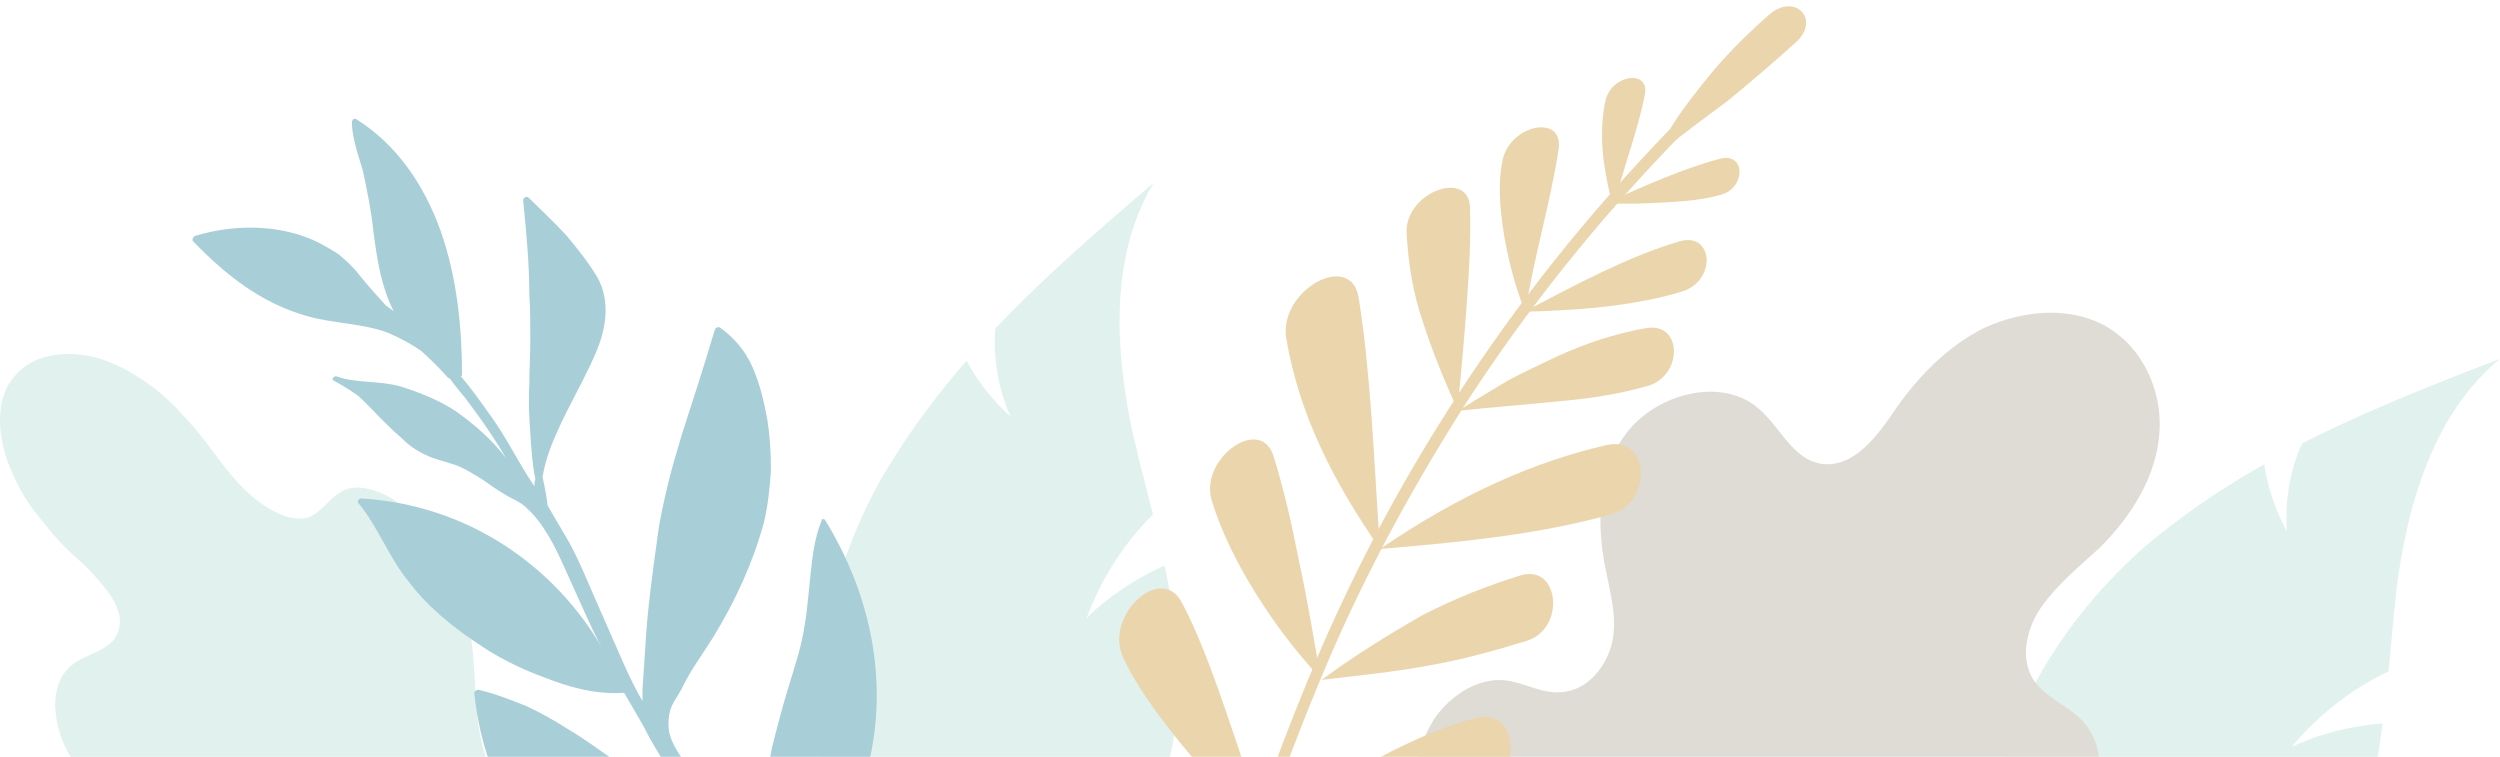 <svg width="218" height="66" viewBox="0 0 218 66" fill="none" xmlns="http://www.w3.org/2000/svg">
<g opacity="0.5" clip-path="url(#clip0_5903_1890)">
<path d="M49.305 106.477C49.127 106.566 49.038 106.566 48.859 106.655C48.503 106.745 48.147 106.745 47.79 106.655C46.276 106.477 44.316 105.137 42.535 103.707C40.753 102.278 38.971 100.759 37.902 99.866C33.983 96.739 30.241 93.522 26.322 90.395C25.609 89.77 24.896 89.234 24.183 88.519C23.471 87.894 22.847 87.179 22.313 86.375C21.333 84.767 20.709 82.623 21.333 80.925C21.778 79.764 22.669 78.96 22.936 77.709C23.293 75.833 21.867 73.689 20.175 72.706C18.482 71.724 16.701 71.545 15.008 71.187C13.494 70.919 11.979 70.473 10.554 69.758C9.129 69.043 7.792 68.061 6.723 66.81C5.654 65.47 5.031 63.772 4.853 62.164C4.674 60.556 5.12 58.948 6.189 58.054C7.525 56.893 9.93 56.804 10.376 54.838C10.643 53.766 10.197 52.694 9.485 51.711C8.772 50.728 7.792 49.657 6.901 48.852C5.743 47.87 4.674 46.708 3.784 45.547C2.804 44.385 1.913 43.135 1.289 41.705C-0.047 39.025 -0.492 35.898 0.666 33.665C0.933 33.218 1.2 32.861 1.557 32.503L1.646 32.414C3.16 30.895 5.743 30.538 8.327 31.163C9.93 31.61 11.445 32.414 12.959 33.486C14.473 34.558 15.721 35.898 16.968 37.328C18.482 39.114 19.729 41.169 21.422 42.777C23.114 44.385 25.341 45.636 26.945 45.1C28.014 44.653 28.638 43.581 29.617 42.956C30.33 42.509 31.132 42.42 31.934 42.599C32.825 42.777 33.715 43.135 34.606 43.76C35.497 44.385 36.388 45.1 37.19 45.993C37.991 46.887 38.615 47.87 39.149 48.942C40.218 50.997 40.753 53.23 41.02 55.285C41.376 57.429 41.376 59.573 41.555 61.628C41.733 64.308 42.445 68.061 44.672 69.043C46.365 69.847 47.701 68.418 49.394 68.597C51.175 68.775 53.046 70.919 54.026 73.332C54.917 75.654 55.184 78.067 55.184 80.479C55.273 84.32 55.541 87.805 54.917 91.468C54.561 93.612 54.026 95.756 53.492 97.721C52.957 99.687 52.245 101.652 51.443 103.529C50.908 104.69 50.285 105.941 49.305 106.477Z" fill="#C2E3DD"/>
<path d="M100.601 15.948C100.027 16.858 99.551 17.916 99.15 18.926C96.915 24.762 97.438 31.558 98.779 37.818C98.875 38.288 98.996 38.634 99.092 39.104C99.213 39.451 99.211 39.772 99.332 40.119C99.717 41.678 100.15 43.311 100.535 44.87C97.952 47.419 96.031 50.492 94.75 53.891C96.688 51.979 99.067 50.416 101.543 49.323C102.238 52.49 102.809 55.631 102.788 58.842C102.786 59.163 102.735 59.41 102.808 59.682C102.857 59.756 102.831 59.88 102.757 59.928C102.699 61.138 102.642 62.348 102.462 63.532C102.385 63.902 102.358 64.346 102.281 64.716C100.824 72.387 96.238 79.341 90.062 84.037C88.003 85.602 85.075 87.951 82.483 88.055C82.162 88.052 81.842 88.05 81.472 87.973C80.684 87.745 79.995 87.344 79.409 86.451C78.161 84.712 77.836 81.623 76.96 79.64C75.843 76.964 74.304 74.458 73.261 71.733C69.597 62.097 71.742 51.098 76.713 41.972C76.838 41.677 77.087 41.407 77.212 41.112C77.412 40.768 77.686 40.374 77.885 40.03C79.806 36.957 81.922 34.182 84.284 31.459C85.26 33.269 86.581 34.959 88.103 36.304C87.057 33.9 86.581 31.229 86.796 28.637C90.573 24.665 94.743 20.967 98.963 17.344C99.509 16.878 100.055 16.413 100.601 15.948Z" fill="#C2E3DD"/>
<path d="M217.985 31.305C217.141 31.971 216.34 32.81 215.625 33.628C211.573 38.385 209.801 44.967 208.979 51.315C208.913 51.79 208.912 52.158 208.845 52.633C208.844 53 208.735 53.302 208.734 53.669C208.577 55.267 208.441 56.952 208.284 58.55C204.999 60.092 202.164 62.348 199.824 65.125C202.288 63.969 205.052 63.289 207.75 63.084C207.35 66.302 206.842 69.454 205.752 72.474C205.643 72.776 205.513 72.991 205.49 73.272C205.511 73.359 205.446 73.466 205.36 73.488C204.903 74.609 204.446 75.731 203.881 76.787C203.685 77.11 203.511 77.52 203.316 77.843C199.386 84.589 192.744 89.616 185.356 91.983C182.894 92.772 179.351 94.01 176.872 93.244C176.571 93.135 176.269 93.025 175.946 92.83C175.279 92.352 174.763 91.745 174.508 90.706C173.912 88.651 174.635 85.63 174.47 83.469C174.308 80.573 173.693 77.697 173.617 74.781C173.374 64.474 179.062 54.819 186.79 47.874C187.007 47.637 187.331 47.466 187.548 47.229C187.851 46.971 188.24 46.692 188.543 46.434C191.378 44.177 194.298 42.267 197.433 40.487C197.749 42.519 198.432 44.552 199.418 46.328C199.233 43.713 199.675 41.036 200.741 38.664C205.626 36.178 210.79 34.083 215.976 32.074C216.646 31.817 217.315 31.561 217.985 31.305Z" fill="#C2E3DD"/>
<path d="M154.419 98.706C156.782 97.962 159.245 97.099 161.09 95.406C162.934 93.714 163.932 91.1 162.995 89.085C162.068 87.179 159.653 85.946 159.364 83.768C159.021 80.934 162.744 79.308 165.773 78.619C170.425 77.576 175.323 76.844 179.066 74.115C182.809 71.386 184.658 65.73 181.316 62.591C180.123 61.478 178.528 60.838 177.545 59.598C176.07 57.737 176.612 54.941 177.992 52.956C179.371 50.971 181.334 49.379 183.179 47.686C185.927 44.929 188.066 41.45 188.308 37.687C188.56 34.034 186.805 30.105 183.351 28.296C180.244 26.68 176.203 27.121 173.019 28.594C169.843 30.175 167.304 32.806 165.331 35.61C163.759 37.941 161.685 40.863 158.786 40.44C156.214 39.991 155.206 37.101 153.202 35.504C150.014 32.904 144.623 34.337 142.019 37.523C139.416 40.709 139.218 45.019 139.87 48.928C140.277 51.207 141.012 53.458 140.644 55.69C140.277 57.922 138.486 60.271 136.069 60.359C134.428 60.494 132.915 59.517 131.247 59.324C128.912 59.075 126.612 60.585 125.224 62.46C123.944 64.327 123.358 66.577 122.99 68.809C121.326 78.083 119.089 93.789 123.764 102.433C127.029 108.66 148.297 100.639 154.419 98.706Z" fill="#BDBAAC"/>
<path d="M154.174 1.364C152.115 3.185 150.246 5.061 148.638 7.103C147.846 8.082 147.029 9.146 146.332 10.151C145.611 11.243 145.009 12.275 144.382 13.393C145.505 12.694 146.558 11.883 147.61 11.071C148.663 10.26 149.691 9.534 150.744 8.722C152.754 7.072 154.788 5.336 156.728 3.573C158.74 1.553 156.401 -0.688 154.174 1.364Z" fill="#D7AC5C"/>
<path d="M147.102 11.221C139.003 19.472 132.976 27.295 128.069 34.789C123.258 42.309 119.353 49.533 116.112 56.946C109.726 71.799 104.881 87.368 100.773 109.725C100.649 110.523 99.675 110.338 99.799 109.54C104.002 87.21 108.776 71.528 115.187 56.589C118.452 49.091 122.238 41.926 127.169 34.347C132.099 26.767 138.126 18.944 146.25 10.607C146.92 10.057 147.678 10.643 147.102 11.221Z" fill="#D7AC5C"/>
<path d="M106.459 82.908C105.788 80.216 105.069 77.695 104.04 75.179C102.987 72.748 101.789 70.462 100.449 68.32C99.32 66.516 97.532 67.026 96.213 68.41C94.99 69.821 94.331 72.135 95.485 73.853C98.261 78.164 102.093 81.293 106.459 82.908Z" fill="#D7AC5C"/>
<path d="M110.456 72.839C110.456 72.839 109.386 69.385 107.942 65.083C106.497 60.781 104.773 55.659 103.012 52.471C102.143 50.834 100.428 51.086 99.159 52.299C97.889 53.512 97.114 55.514 97.934 57.322C99.386 60.515 102.569 64.478 105.283 67.567C108.117 70.598 110.456 72.839 110.456 72.839Z" fill="#D7AC5C"/>
<path d="M105.644 43.588C106.551 46.532 107.935 49.243 109.558 51.836C111.181 54.428 112.973 56.791 115.168 59.177C114.552 55.574 113.981 52.17 113.267 48.909C112.647 45.676 111.955 42.7 111.048 39.756C109.907 36.189 104.623 39.962 105.644 43.588Z" fill="#D7AC5C"/>
<path d="M112.144 29.416C113.285 36.225 116.336 42.096 120.339 47.869C119.779 39.743 119.544 32.636 118.473 25.94C117.788 21.855 111.579 25.272 112.144 29.416Z" fill="#D7AC5C"/>
<path d="M122.653 20.277C122.8 23.005 123.211 25.53 124.05 27.992C124.864 30.54 125.893 33.056 127.087 35.712C127.445 32.294 127.705 29.219 127.915 26.315C128.126 23.411 128.264 20.764 128.188 18.149C128.141 14.708 122.536 16.724 122.653 20.277Z" fill="#D7AC5C"/>
<path d="M133 27.208C133.772 22.334 135.233 17.563 135.908 13.031C136.382 9.925 131.713 10.817 131.024 13.956C130.458 16.666 131.004 20.156 131.604 22.735C132.204 25.314 133 27.208 133 27.208Z" fill="#D7AC5C"/>
<path d="M140.701 18.196C141.487 14.715 142.818 11.482 143.436 8.231C143.856 6.035 140.546 6.481 140.007 8.736C139.565 10.647 139.62 12.979 139.987 14.936C140.283 16.78 140.701 18.196 140.701 18.196Z" fill="#D7AC5C"/>
<path d="M110.005 72.619C110.005 72.619 112.995 70.414 116.747 68.056C120.593 65.725 125.368 63.381 128.776 62.592C130.634 62.195 131.625 63.404 131.709 64.91C131.889 66.443 131.211 68.102 129.398 68.697C126.132 69.712 121.343 70.663 117.342 71.375C113.22 72.146 110.005 72.619 110.005 72.619Z" fill="#D7AC5C"/>
<path d="M133.153 55.873C130.34 56.739 127.551 57.519 124.526 58.046C121.596 58.6 118.43 58.902 115.239 59.29C118.228 57.085 121.215 55.25 124.034 53.645C126.923 52.153 129.81 51.03 132.623 50.165C135.984 49.177 136.539 54.8 133.153 55.873Z" fill="#D7AC5C"/>
<path d="M140.392 44.876C134.147 46.616 127.386 47.283 120.34 47.869C127.225 43.162 133.812 40.222 140.174 38.793C143.891 38 144.158 43.911 140.392 44.876Z" fill="#D7AC5C"/>
<path d="M143.469 33.711C141.014 34.401 138.442 34.779 135.704 35.018C133.062 35.284 130.229 35.496 127.158 35.825C128.663 34.864 130.145 33.989 131.506 33.173C132.963 32.385 134.371 31.767 135.684 31.122C138.286 29.918 140.885 29.084 143.481 28.62C146.84 28.003 146.757 32.981 143.469 33.711Z" fill="#D7AC5C"/>
<path d="M132.905 27.183C137.49 24.784 141.98 22.359 146.462 21.042C149.37 20.204 149.721 24.379 146.764 25.389C144.165 26.223 140.735 26.728 137.903 26.94C135.07 27.151 132.905 27.183 132.905 27.183Z" fill="#D7AC5C"/>
<path d="M140.014 17.722C143.427 16.194 146.84 14.665 150.057 13.822C152.25 13.336 152.204 16.379 150.083 16.979C148.175 17.547 145.581 17.641 143.606 17.727C141.631 17.812 140.014 17.722 140.014 17.722Z" fill="#D7AC5C"/>
<path d="M71.937 45.33C75.76 51.54 77.449 58.903 75.849 66.177C75.493 67.863 74.96 69.549 74.249 71.145C73.537 72.742 72.737 74.339 71.759 75.759C69.714 78.775 67.314 81.436 68.737 85.34C69.359 86.937 70.337 88.356 71.137 89.776C73.715 94.3 74.96 99.623 74.515 104.857C72.915 101.486 72.471 97.671 71.493 94.123C70.426 89.864 68.648 85.429 64.202 83.92C63.313 83.654 62.513 83.299 61.624 83.033C59.935 82.412 58.246 81.791 56.646 81.082C55.845 80.727 55.134 80.372 54.512 80.017C53.801 79.662 53.178 79.219 52.467 78.775C51.222 77.888 50.067 77.001 49 76.025C44.466 71.678 41.977 66.532 41.354 60.411C41.354 60.322 41.532 60.145 41.71 60.145C43.221 60.5 44.555 61.032 45.888 61.564C47.222 62.185 48.466 62.895 49.711 63.694C50.333 64.048 50.956 64.492 51.489 64.847C52.111 65.29 52.645 65.645 53.267 66.089C54.423 66.976 55.579 67.863 56.646 68.75C57.801 69.815 58.868 70.968 59.846 72.121C60.824 73.363 61.713 74.605 62.602 75.847C62.869 76.291 63.224 76.646 63.58 77.089C63.936 77.533 64.202 77.888 64.558 78.331C64.025 77.089 63.402 75.936 62.78 74.783C62.158 73.629 61.535 72.476 60.824 71.323C60.024 69.992 59.224 68.573 58.424 67.242C57.535 65.911 56.734 64.581 56.023 63.161C55.49 62.274 54.956 61.298 54.423 60.411C51.845 60.589 49.533 59.879 47.489 59.08C45.266 58.282 43.221 57.217 41.443 55.975C39.22 54.467 37.176 52.782 35.664 50.741C33.886 48.612 32.997 45.951 31.219 43.822C31.13 43.733 31.308 43.467 31.486 43.467C40.732 43.999 48.377 49.322 52.556 56.596C51.934 55.532 51.4 54.29 50.867 53.136C50.333 51.983 49.8 50.741 49.267 49.588C48.822 48.612 48.377 47.636 47.844 46.749C47.311 45.862 46.688 44.975 45.888 44.265C45.355 43.733 44.555 43.467 44.021 43.112C43.399 42.757 42.777 42.313 42.154 41.87C41.265 41.337 40.376 40.717 39.398 40.45C38.598 40.184 37.798 40.007 37.087 39.652C36.287 39.297 35.575 38.765 34.953 38.144C34.331 37.611 33.708 36.99 33.086 36.37C32.464 35.748 31.93 35.127 31.219 34.507C30.597 34.063 29.886 33.619 29.085 33.176C28.819 33.087 29.174 32.732 29.352 32.821C31.041 33.442 33.175 33.176 34.953 33.708C36.642 34.24 38.42 34.95 39.843 35.926C41.443 37.079 42.865 38.321 44.11 39.918C43.399 38.676 42.599 37.523 41.799 36.37L40.554 34.684C40.109 34.152 39.665 33.619 39.22 32.998C39.132 32.998 39.132 32.998 39.043 32.91C38.331 32.111 37.531 31.313 36.731 30.603C35.842 29.982 34.864 29.45 33.797 29.006C31.664 28.208 29.085 28.208 26.863 27.587C22.684 26.433 19.573 23.861 16.817 21.022C16.728 20.933 16.817 20.667 16.994 20.578C20.462 19.514 24.285 19.602 27.307 20.933C28.108 21.288 28.819 21.732 29.53 22.175C30.152 22.707 30.775 23.24 31.308 23.949C32.019 24.837 32.819 25.724 33.62 26.611L34.331 27.143C33.797 26.079 33.442 25.014 33.175 23.861C32.908 22.707 32.73 21.465 32.553 20.135C32.375 18.36 32.019 16.675 31.664 14.989C31.486 14.28 31.219 13.57 31.041 12.86C30.863 12.15 30.686 11.441 30.686 10.642C30.686 10.465 30.863 10.287 31.041 10.376C34.597 12.594 36.998 16.143 38.42 20.135C39.843 24.127 40.287 28.563 40.287 32.644C40.287 32.732 40.287 32.732 40.198 32.821C41.176 33.974 41.977 35.127 42.865 36.37C44.199 38.233 45.177 40.273 46.422 42.136L46.599 42.402C46.599 42.225 46.599 42.047 46.688 41.781C46.422 40.539 46.333 39.208 46.244 37.789C46.155 36.458 46.066 35.039 46.155 33.619C46.155 32.289 46.244 30.958 46.244 29.627C46.244 28.297 46.244 26.966 46.155 25.635C46.155 22.885 45.888 20.223 45.621 17.473C45.621 17.207 45.888 17.118 46.066 17.207C47.133 18.272 48.289 19.336 49.355 20.49C50.333 21.643 51.311 22.885 52.111 24.216C53.178 26.167 52.912 28.474 52.023 30.603C50.6 34.063 47.844 38.055 47.311 41.604C47.489 42.402 47.666 43.289 47.755 44.088C48.377 45.152 49 46.217 49.622 47.281C50.6 49.056 51.311 50.919 52.111 52.693C52.734 54.112 53.356 55.532 53.978 56.951C54.601 58.371 55.223 59.79 56.023 61.121C56.023 60.766 56.023 60.5 56.023 60.145C56.112 58.814 56.201 57.483 56.29 56.153C56.468 53.048 56.912 49.854 57.357 46.66C57.535 45.241 57.89 43.733 58.246 42.225C58.602 40.717 59.046 39.297 59.49 37.789C60.468 34.773 61.446 31.756 62.335 28.74C62.424 28.563 62.602 28.474 62.78 28.563C64.025 29.45 65.002 30.603 65.625 32.023C66.247 33.442 66.603 34.95 66.87 36.37C67.136 37.878 67.225 39.474 67.225 40.983C67.136 42.58 66.958 44.088 66.603 45.596C65.625 49.144 64.114 52.427 62.158 55.62C61.269 57.04 60.202 58.459 59.49 59.968C59.135 60.677 58.602 61.298 58.424 62.008C58.246 62.718 58.246 63.516 58.424 64.137C58.779 65.29 59.579 66.266 60.291 67.242C60.913 68.218 61.535 69.194 62.158 70.17L63.047 71.678C63.313 72.21 63.58 72.654 63.936 73.186C64.825 74.783 65.447 76.38 66.069 78.065C66.336 78.686 66.603 79.307 66.781 79.928C66.603 78.509 66.603 77.001 66.514 75.581C66.425 73.896 66.514 72.21 66.603 70.436C66.692 68.75 66.958 66.976 67.314 65.202C67.759 63.427 68.203 61.742 68.737 59.968C69.27 58.193 69.892 56.419 70.159 54.556C70.426 53.048 70.515 51.54 70.692 49.943C70.87 48.346 71.048 46.838 71.67 45.33C71.581 45.241 71.848 45.241 71.937 45.33Z" fill="#519DB2"/>
</g>
<defs>
<clipPath id="clip0_5903_1890">
<rect width="218" height="66" fill="white"/>
</clipPath>
</defs>
</svg>

